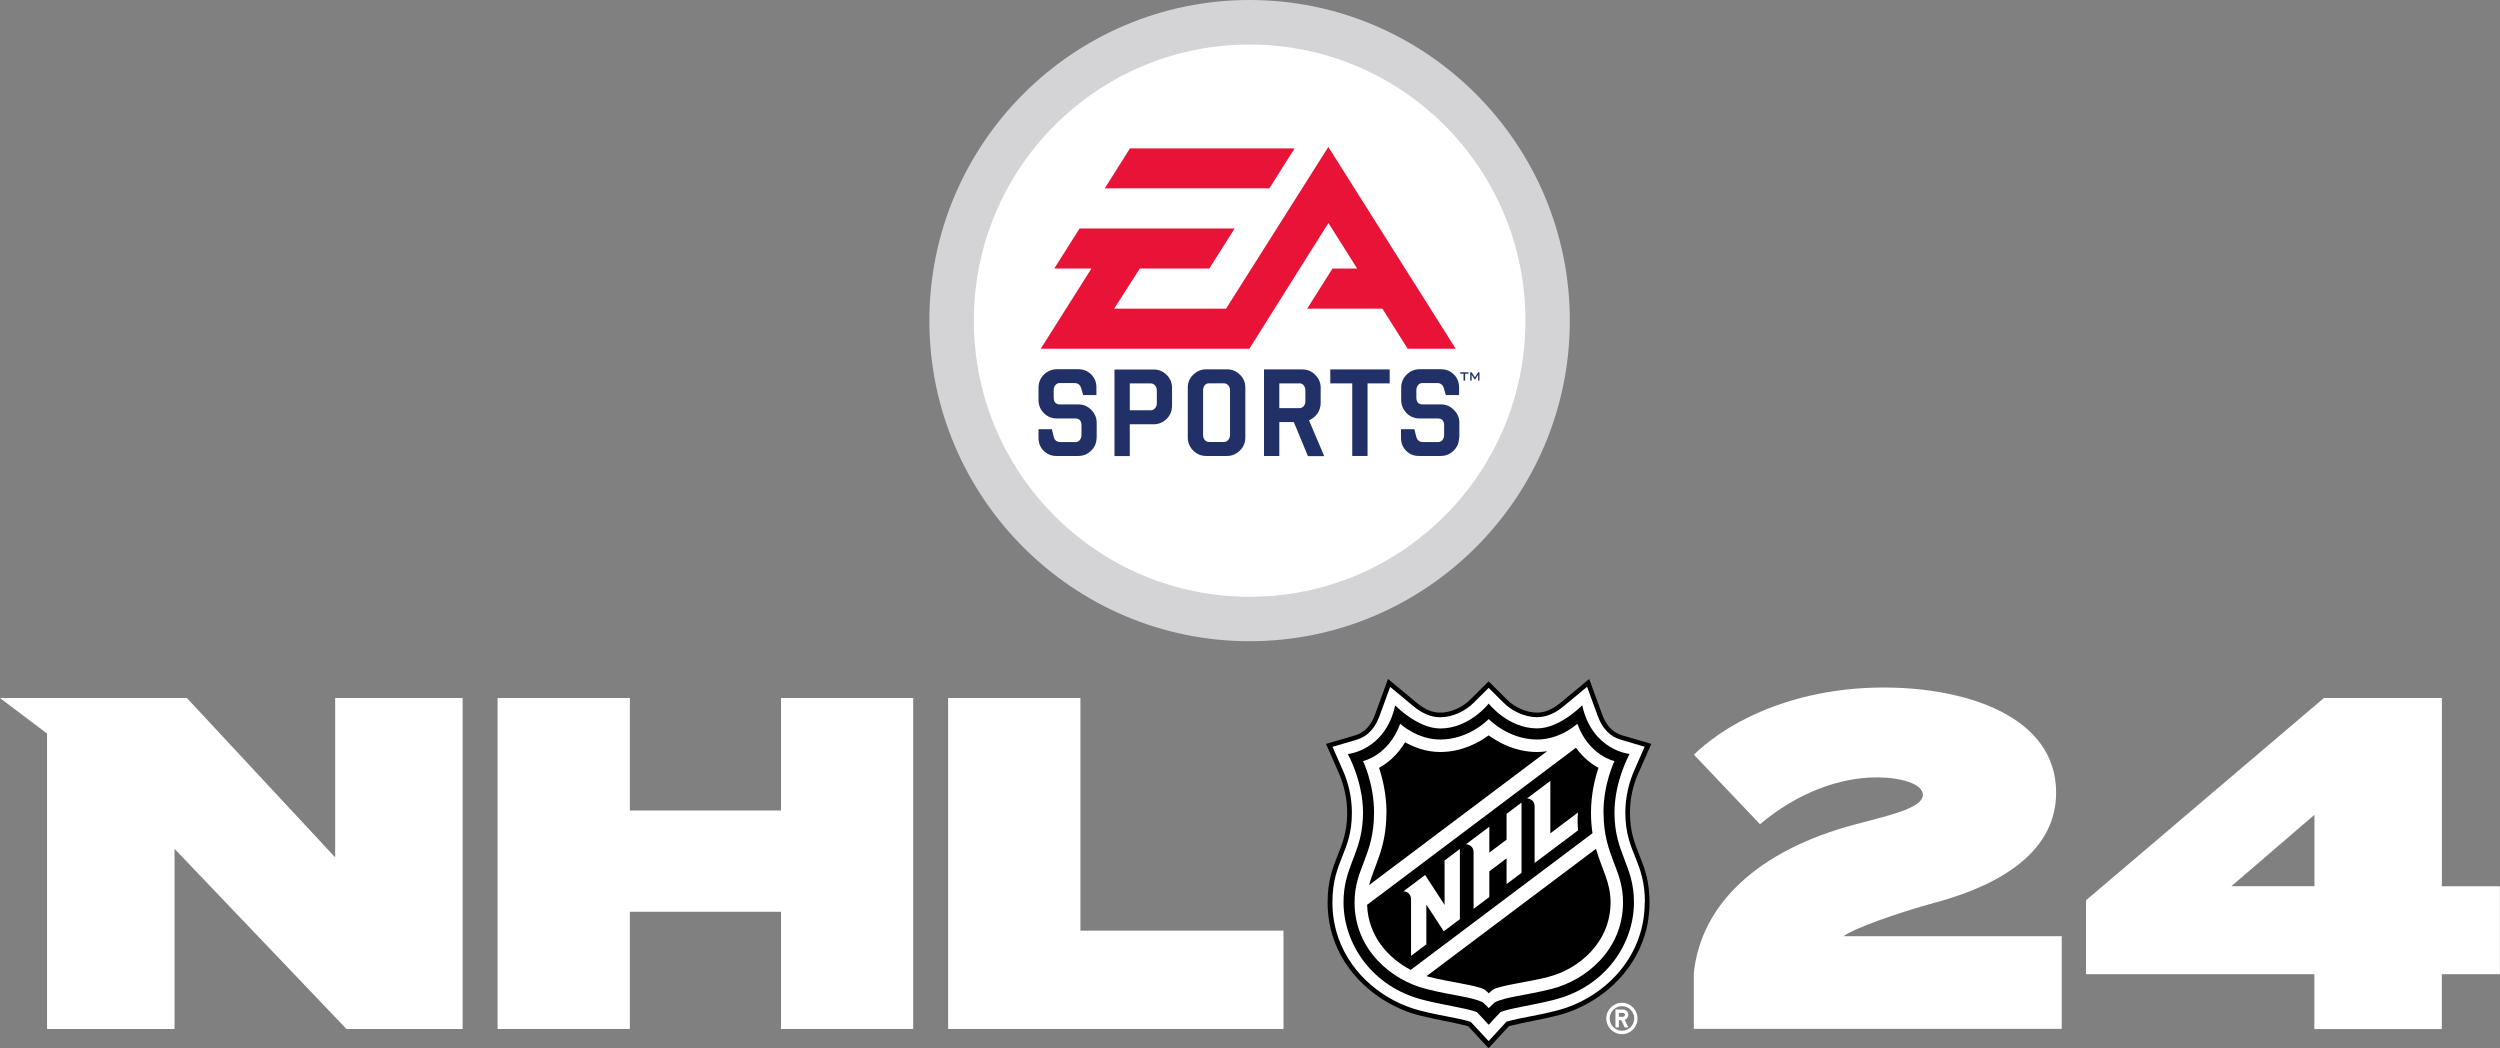 <svg width="1486" height="623" viewBox="0 0 1486 623" fill="none" xmlns="http://www.w3.org/2000/svg">
<rect x="0" y="0" width="1486" height="623" fill="#808080" stroke="none"/>
<g clip-path="url(#clip0_45_1924)">
<path d="M1151.15 536.291C1191.87 525.069 1222.16 504.795 1222.16 471.074C1222.16 425.814 1168.81 408.663 1119.69 408.663C1070.58 408.663 1030.13 426.079 1006.86 448.577L1046.15 489.92C1068.04 471.392 1093.31 462.075 1115.46 462.075C1130.06 462.075 1142.96 465.993 1142.96 472.451C1142.96 480.021 1124.72 484.256 1103.36 489.867C1044.4 505.324 1010.99 537.932 1006.81 578.375V611.566H1225.49V556.46H1095.8C1101.72 551.96 1126.67 542.961 1151.1 536.238L1151.15 536.291Z" fill="white"/>
<path d="M1451.47 526.763V414.91H1381.31L1239.93 535.127V579.063H1375.65V611.672H1451.42V579.063H1485.95V526.816H1451.42L1451.47 526.763ZM1375.71 526.763H1326.32L1375.71 484.308V526.763Z" fill="white"/>
<path d="M542.796 414.91V611.619H464.226V541.955H374.395V611.619H295.772V414.91H374.395V481.767H464.226V414.91H542.796Z" fill="white"/>
<path d="M762.907 553.178V611.619H563.575V414.91H642.197V553.178H762.907Z" fill="white"/>
<path d="M199.226 414.91V509.612L111.087 414.91H110.875H0L27.97 436.031V611.619H103.737V504.53L205.941 611.619H274.993V414.91H199.226Z" fill="white"/>
<path d="M974.135 459.005L981.537 442.172L964.036 437.037C958.696 435.449 954.783 431.32 952.351 424.756L944.632 403.582L927.395 417.874C922.795 421.633 918.195 423.591 913.648 423.591C907.568 423.591 900.588 420.627 895.936 416.021L884.832 405.011L873.729 416.021C869.076 420.627 862.15 423.591 856.016 423.591C851.469 423.591 846.816 421.686 842.269 417.874L825.033 403.582L817.313 424.756C814.934 431.32 810.968 435.449 805.681 437.037L788.18 442.172L795.582 459.005C799.019 466.787 800.764 474.939 800.764 483.144C800.764 505.906 789.132 511.147 789.132 536.45C789.132 572.923 817.313 596.797 843.485 603.52C856.704 606.749 860.722 606.96 872.619 609.925C873.57 610.984 884.779 623.053 884.779 623.053C884.779 623.053 895.989 610.984 896.94 609.925C908.89 607.013 912.908 606.749 926.126 603.52C952.298 596.797 980.48 572.923 980.48 536.45C980.48 511.147 968.848 505.959 968.848 483.144C968.848 474.939 970.593 466.787 974.029 459.005H974.135Z" fill="black"/>
<path d="M977.73 536.344C977.73 524.381 975.034 517.076 972.232 510.035C969.218 502.518 966.098 495.319 966.098 483.038C966.098 473.351 968.425 464.722 971.492 457.735L977.572 443.866L963.243 439.631C957.004 437.778 952.457 433.067 949.708 425.603L943.363 408.24L929.246 419.939C924.593 423.803 919.306 426.291 913.648 426.291C906.087 426.291 898.632 422.533 893.927 417.874L884.832 408.875L875.738 417.927C871.085 422.533 863.577 426.344 856.016 426.344C850.359 426.344 845.072 423.803 840.419 419.992L826.302 408.293L819.957 425.656C817.208 433.12 812.661 437.831 806.421 439.684L792.04 443.919L798.173 457.788C801.24 464.775 803.566 473.351 803.566 483.091C803.566 506.806 791.987 511.518 791.987 536.397C791.987 543.967 793.256 551.06 795.582 557.624C803.408 579.752 823.024 595.262 844.173 600.714C857.708 604.155 864.053 604.473 874.152 607.331C875.474 608.707 884.832 618.818 884.832 618.818C884.832 618.818 894.191 608.654 895.46 607.278C905.559 604.473 911.903 604.102 925.439 600.661C952.88 593.568 977.625 569.694 977.625 536.344H977.73ZM923.906 594.256C909.366 597.909 899.372 598.861 891.97 601.508C891.019 602.408 884.885 609.131 884.885 609.131C884.885 609.131 878.752 602.461 877.8 601.561C870.398 598.914 860.405 597.961 845.865 594.309C815.304 586.58 798.596 560.801 798.596 536.344C798.596 516.493 807.849 508.871 809.805 490.131V490.026C810.017 487.855 810.175 485.579 810.175 483.091C810.175 464.193 801.134 448.206 801.134 448.206C801.134 448.206 823.288 446.248 829.316 419.304C829.316 419.304 842.587 433.014 856.069 433.014C873.465 433.014 884.885 418.192 884.885 418.192C884.885 418.192 896.306 432.961 913.701 432.961C927.184 432.961 940.455 419.251 940.455 419.251C946.482 446.195 968.636 448.153 968.636 448.153C968.636 448.153 959.648 464.14 959.648 483.038C959.648 507.283 971.227 514.164 971.227 536.344C971.227 560.801 954.519 586.474 923.958 594.203L923.906 594.256Z" fill="white"/>
<path d="M964.089 596.056C958.96 596.056 954.783 600.238 954.783 605.372C954.783 610.507 958.908 614.689 964.089 614.689C969.271 614.689 973.342 610.507 973.342 605.372C973.342 600.238 969.165 596.056 964.089 596.056ZM964.089 612.677C960.071 612.677 956.793 609.395 956.793 605.372C956.793 601.349 960.071 598.067 964.089 598.067C968.107 598.067 971.386 601.349 971.386 605.372C971.386 609.395 968.107 612.677 964.089 612.677Z" fill="white"/>
<path d="M967.896 603.202C967.896 601.455 966.469 600.079 964.724 600.079H960.229V610.666H962.239V606.378H963.666L965.675 610.666H967.843L965.728 606.167C966.944 605.743 967.843 604.579 967.843 603.202H967.896ZM964.724 604.367H962.239V602.038H964.724C965.358 602.038 965.887 602.567 965.887 603.202C965.887 603.838 965.358 604.367 964.724 604.367Z" fill="white"/>
<path d="M858.66 537.879L847.081 520.093L834.233 529.78C834.233 529.78 838.727 529.886 838.727 534.65V568.159L847.821 561.33V537.668L858.184 553.548L867.754 546.349V504.636L858.66 511.464V537.985V537.879Z" fill="white"/>
<path d="M895.513 499.078L885.255 506.806V491.402L871.403 501.83C871.403 501.83 875.897 501.936 875.897 506.7V540.209L885.255 533.168V517.923L895.513 510.194V525.493L904.395 518.823V477.056L895.513 483.726V499.131V499.078Z" fill="white"/>
<path d="M921.526 495.213V464.14L907.674 474.568C907.674 474.568 912.168 474.674 912.168 479.439V512.947L937.97 493.572C937.388 486.902 937.97 482.932 937.97 482.932L921.526 495.319V495.213Z" fill="white"/>
<path d="M953.092 483.038C953.092 465.728 959.648 452.388 959.648 452.388C959.648 452.388 944.579 449.318 937.547 430.208C937.547 430.208 927.554 439.578 913.701 439.578C896.412 439.578 884.885 427.403 884.885 427.403C884.885 427.403 873.412 439.578 856.069 439.578C842.27 439.578 832.277 430.208 832.277 430.208C825.244 449.318 810.176 452.388 810.176 452.388C810.176 452.388 816.732 465.728 816.732 483.038C816.732 508.712 805.153 516.123 805.153 536.344C805.153 564.612 827.148 582.61 847.557 587.798C863.736 591.927 874.258 592.35 881.396 595.791C881.396 595.791 883.986 598.173 884.938 599.232C885.89 598.173 888.481 595.791 888.481 595.791C895.566 592.35 906.14 591.874 922.32 587.798C942.729 582.61 964.724 564.612 964.724 536.344C964.724 516.123 953.145 508.712 953.145 483.038H953.092ZM824.134 483.038C824.134 472.027 821.755 462.552 819.693 456.411C824.451 453.818 830.426 449.159 835.185 441.219C840.313 444.077 847.557 446.989 856.069 446.989C869.023 446.989 879.069 441.325 884.885 437.09C890.648 441.325 900.747 446.989 913.701 446.989C915.763 446.989 917.772 446.83 919.623 446.512L813.824 526.075C816.89 514.111 824.081 504.212 824.081 483.038H824.134ZM838.568 576.522C825.033 569.535 813.189 556.195 812.608 537.826L936.754 444.448C941.089 450.483 946.06 454.188 950.131 456.411C948.069 462.552 945.689 472.027 945.689 483.038C945.689 487.59 946.007 491.614 946.588 495.266L838.516 576.522H838.568ZM920.522 580.651C907.727 583.933 892.076 585.574 887.318 588.274C886.26 589.068 884.938 590.444 884.938 590.444C884.938 590.444 883.616 589.068 882.559 588.274C877.853 585.574 862.15 583.88 849.407 580.651C848.932 580.546 848.403 580.387 847.927 580.228L948.65 504.53C952.087 516.546 957.322 524.381 957.322 536.344C957.322 560.324 938.234 576.099 920.522 580.598V580.651Z" fill="white"/>
<path d="M742.762 381.137C847.715 381.137 933.105 295.646 933.105 190.568C933.105 85.491 847.715 0 742.762 0C637.809 0 552.419 85.491 552.419 190.568C552.419 295.646 637.809 381.137 742.762 381.137Z" fill="#D4D4D6"/>
<path d="M906.722 190.568C906.722 281.247 833.334 354.722 742.762 354.722C652.19 354.722 578.855 281.247 578.855 190.568C578.855 99.89 652.243 26.468 742.762 26.468C833.281 26.468 906.722 99.942 906.722 190.568Z" fill="white"/>
<path d="M671.647 88.191H769.516L754.5 111.959H656.684L671.647 88.191ZM742.497 207.296H713.893H618.616L648.753 159.601H626.652L641.721 135.78H733.879L718.81 159.601H677.516L662.236 183.475H728.751L789.555 87.344L865.269 207.296H836.717L821.702 183.475H776.971L792.04 159.601H806.686L789.607 132.551L742.603 207.296H742.497Z" fill="#E81337"/>
<path d="M872.83 222.118H870.874V226.247H869.922V222.118H867.966V221.271H872.83V222.118Z" fill="#213168"/>
<path d="M879.492 226.247H878.593V223.177C878.593 223.177 878.593 222.912 878.593 222.647C878.487 222.859 878.487 223.018 878.329 223.177L876.743 225.612H876.584L874.945 223.124C874.945 223.124 874.733 222.806 874.628 222.647C874.628 222.859 874.733 223.018 874.733 223.177V226.247H873.887V221.271H874.733L876.69 224.288L878.646 221.271H879.386V226.247H879.492Z" fill="#213168"/>
<path d="M651.82 260.073C651.82 263.143 650.763 265.737 648.648 267.801C646.533 269.919 643.942 271.031 640.928 271.031H628.027C624.961 271.031 622.423 270.025 620.361 267.96C618.299 265.896 617.294 263.355 617.294 260.232V255.097H625.225L626.388 259.808C626.917 261.767 628.239 262.773 630.459 262.773H639.183C640.294 262.773 641.14 262.402 641.827 261.555C642.462 260.761 642.832 259.755 642.832 258.538V252.927C642.832 250.174 641.616 248.745 639.183 248.745H628.239C625.225 248.745 622.634 247.686 620.466 245.568C618.351 243.398 617.294 240.857 617.294 237.787V230.376C617.294 227.412 618.351 224.818 620.466 222.7C622.634 220.583 625.225 219.471 628.239 219.471H640.981C643.995 219.471 646.533 220.477 648.595 222.541C650.657 224.606 651.714 227.147 651.714 230.217V234.823H643.836L642.62 230.641C641.986 228.629 640.611 227.676 638.602 227.676H629.984C628.873 227.676 627.974 228.1 627.34 228.894C626.653 229.688 626.335 230.694 626.335 231.964V236.305C626.335 239.004 627.551 240.381 630.036 240.381H640.981C643.942 240.381 646.533 241.44 648.648 243.61C650.763 245.78 651.873 248.321 651.873 251.338V260.02L651.82 260.073Z" fill="#213168"/>
<path d="M683.914 227.888H671.542V243.875H683.914C684.972 243.875 685.87 243.451 686.558 242.657C687.245 241.863 687.615 240.857 687.615 239.64V232.123C687.615 230.852 687.245 229.9 686.558 229.106C685.87 228.312 684.972 227.888 683.914 227.888ZM696.656 241.228C696.656 244.245 695.599 246.839 693.484 248.956C691.316 251.074 688.725 252.186 685.712 252.186H671.542V271.084H662.448V219.63H685.712C688.725 219.63 691.316 220.689 693.484 222.859C695.599 224.977 696.656 227.518 696.656 230.482V241.281V241.228Z" fill="#213168"/>
<path d="M772.318 227.888H760.422V242.604H772.318C773.376 242.604 774.221 242.234 774.909 241.44C775.543 240.646 775.913 239.64 775.913 238.422V232.07C775.913 230.852 775.596 229.847 774.909 229.053C774.274 228.259 773.376 227.835 772.318 227.835V227.888ZM777.394 271.031L769.04 250.862H760.422V271.031H751.327V219.577H774.063C777.129 219.577 779.667 220.636 781.782 222.806C783.897 224.924 785.008 227.517 785.008 230.429V239.428C785.008 241.757 784.373 243.875 783.104 245.78C781.782 247.633 780.09 248.956 778.081 249.856L787.122 271.137H777.447L777.394 271.031Z" fill="#213168"/>
<path d="M826.037 227.888H812.872V271.031H803.778V227.888H790.718V219.577H826.037V227.888Z" fill="#213168"/>
<path d="M867.278 260.073C867.278 263.143 866.221 265.737 864.106 267.801C861.991 269.919 859.4 271.031 856.333 271.031H843.485C840.419 271.031 837.881 270.025 835.819 267.96C833.757 265.896 832.752 263.355 832.752 260.232V255.097H840.683L841.899 259.808C842.481 261.767 843.802 262.773 845.97 262.773H854.694C855.805 262.773 856.704 262.402 857.391 261.555C858.025 260.761 858.395 259.755 858.395 258.538V252.927C858.395 250.174 857.179 248.745 854.747 248.745H843.802C840.789 248.745 838.198 247.686 836.083 245.568C833.968 243.398 832.858 240.857 832.858 237.787V230.376C832.858 227.412 833.968 224.818 836.083 222.7C838.198 220.583 840.789 219.471 843.802 219.471H856.492C859.559 219.471 862.097 220.477 864.159 222.541C866.221 224.606 867.278 227.147 867.278 230.217V234.823H859.4L858.184 230.641C857.549 228.629 856.228 227.676 854.166 227.676H845.547C844.437 227.676 843.538 228.1 842.904 228.894C842.269 229.688 841.899 230.694 841.899 231.964V236.305C841.899 239.004 843.115 240.381 845.547 240.381H856.492C859.506 240.381 862.044 241.44 864.159 243.61C866.379 245.78 867.437 248.321 867.437 251.338V260.02L867.278 260.073Z" fill="#213168"/>
<path d="M740.224 259.967C740.224 263.09 739.167 265.684 736.999 267.802C734.831 269.919 732.293 271.031 729.279 271.031H717.013C713.946 271.031 711.355 269.972 709.24 267.802C707.125 265.684 706.015 263.09 706.015 259.967V230.376C706.015 227.412 707.073 224.818 709.24 222.753C711.355 220.636 713.946 219.524 717.013 219.524H729.279C732.346 219.524 734.884 220.583 736.999 222.7C739.167 224.765 740.224 227.359 740.224 230.376V259.967ZM727.482 227.835H718.758C717.594 227.835 716.748 228.206 716.061 229.053C715.427 229.847 715.109 230.852 715.109 232.07V258.432C715.109 259.649 715.427 260.602 716.061 261.449C716.748 262.296 717.647 262.72 718.758 262.72H727.482C728.539 262.72 729.438 262.296 730.072 261.449C730.76 260.655 731.13 259.649 731.13 258.432V232.07C731.13 230.852 730.813 229.847 730.072 229.053C729.385 228.259 728.486 227.835 727.482 227.835Z" fill="#213168"/>
</g>
<defs>
<clipPath id="clip0_45_1924">
<rect width="1486" height="623" fill="white"/>
</clipPath>
</defs>
</svg>
